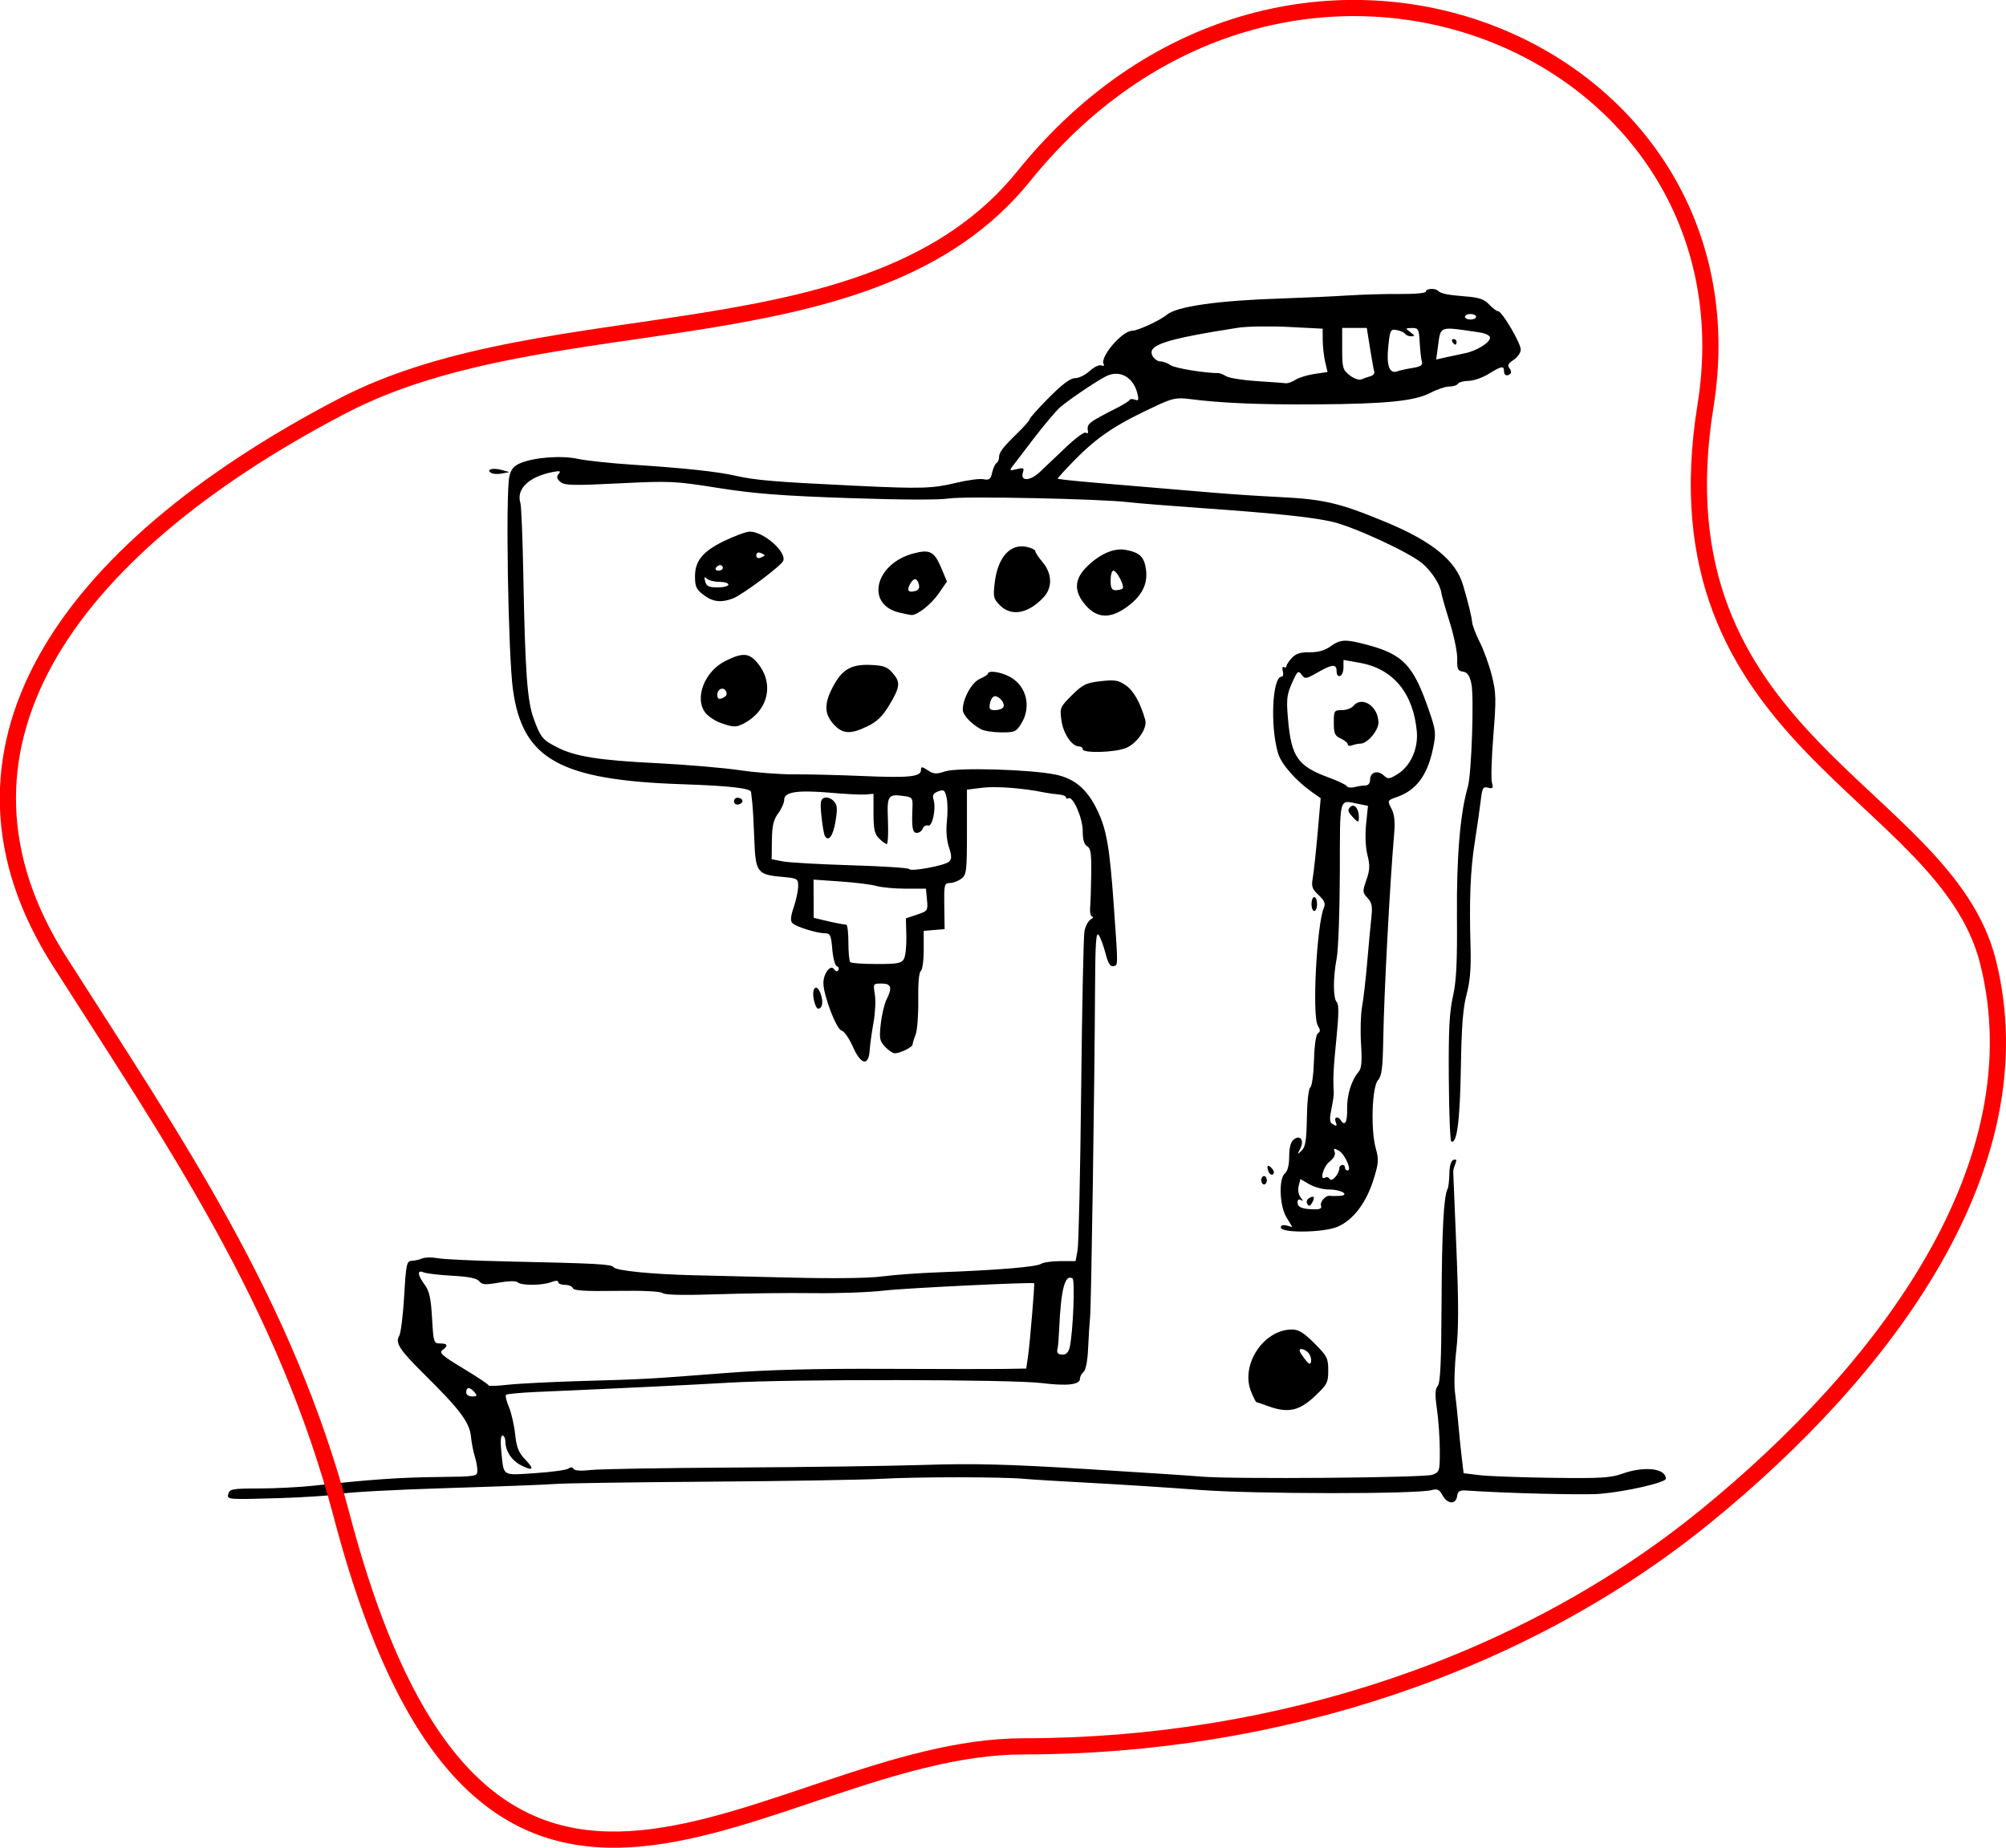 <?xml version="1.0" encoding="UTF-8" standalone="no"?>
<!-- Created with Inkscape (http://www.inkscape.org/) -->

<svg
   version="1.1"
   id="svg1"
   width="312.423"
   height="287.758"
   viewBox="0 0 312.423 287.758"
   sodipodi:docname="IMG_3116.svg"
   inkscape:version="1.3.2 (091e20e, 2023-11-25, custom)"
   xmlns:inkscape="http://www.inkscape.org/namespaces/inkscape"
   xmlns:sodipodi="http://sodipodi.sourceforge.net/DTD/sodipodi-0.dtd"
   xmlns="http://www.w3.org/2000/svg"
   xmlns:svg="http://www.w3.org/2000/svg">
  <defs
     id="defs1" />
  <sodipodi:namedview
     id="namedview1"
     pagecolor="#ffffff"
     bordercolor="#666666"
     borderopacity="1.0"
     inkscape:showpageshadow="2"
     inkscape:pageopacity="0.0"
     inkscape:pagecheckerboard="0"
     inkscape:deskcolor="#d1d1d1"
     showgrid="false"
     inkscape:zoom="0.3449506"
     inkscape:cx="489.92523"
     inkscape:cy="479.77885"
     inkscape:window-width="1920"
     inkscape:window-height="1001"
     inkscape:window-x="-9"
     inkscape:window-y="-9"
     inkscape:window-maximized="1"
     inkscape:current-layer="g1" />
  <g
     inkscape:groupmode="layer"
     inkscape:label="Image"
     id="g1"
     transform="translate(-682.824,-365.792)">
    <path
       style="fill:#000000;stroke-width:0.326"
       d="m 907.49,598.672 c -0.486,-0.907 -0.798,-1.057 -1.703,-0.813 -2.374,0.64 -27.526,0.621 -36.085,-0.027 -4.66,-0.353 -12.285,-0.845 -16.945,-1.093 -4.66,-0.248 -9.352,-0.535 -10.428,-0.636 -3.328,-0.316 -16.535,-0.32 -22.201,-0.007 -2.964,0.164 -15.068,0.366 -26.897,0.449 -11.829,0.084 -22.583,0.243 -23.897,0.354 -1.314,0.111 -8.94,0.403 -16.945,0.647 -8.006,0.245 -15.457,0.647 -16.559,0.895 -1.102,0.247 -5.532,0.552 -9.844,0.678 -7.679,0.223 -7.836,0.21 -7.613,-0.64 0.209,-0.799 0.597,-0.869 4.847,-0.876 2.541,-0.004 6.38,-0.202 8.531,-0.44 8.528,-0.943 13.3,-1.276 19.226,-1.344 6.075,-0.069 6.192,-0.089 6.192,-1.03 0,-0.528 -0.184,-1.526 -0.409,-2.219 -0.225,-0.693 -0.492,-2.088 -0.594,-3.1 -0.216,-2.149 -1.727,-4.169 -7.075,-9.457 -4.05,-4.005 -4.749,-5.061 -4.09,-6.182 0.249,-0.424 0.596,-3.214 0.77,-6.202 0.293,-5.013 0.384,-5.435 1.187,-5.477 0.478,-0.025 1.22,-0.196 1.648,-0.38 0.429,-0.183 1.504,-0.196 2.39,-0.029 0.886,0.168 5.716,0.394 10.735,0.502 14.083,0.305 16.349,0.428 16.658,0.902 0.348,0.534 5.962,1.097 12.453,1.249 2.629,0.061 9.57,0.229 15.424,0.373 6.403,0.157 11.944,0.084 13.904,-0.183 1.792,-0.244 5.8,-0.536 8.907,-0.649 8.954,-0.325 15.153,-0.836 15.859,-1.306 0.358,-0.239 1.721,-0.434 3.029,-0.434 h 2.377 l 0.311,-1.738 c 0.171,-0.956 0.421,-12.198 0.556,-24.982 0.135,-12.784 0.365,-23.883 0.512,-24.664 0.146,-0.781 0.586,-1.607 0.977,-1.835 0.391,-0.228 0.504,-0.421 0.251,-0.428 -0.253,-0.007 -0.406,-0.649 -0.341,-1.425 0.065,-0.777 0.142,-3.155 0.17,-5.285 0.041,-3.118 -0.083,-3.948 -0.637,-4.258 -0.471,-0.263 -0.688,-1.011 -0.688,-2.368 0,-2.033 -1.54,-5.534 -2.243,-5.1 -0.2,0.124 -0.364,0.06 -0.364,-0.142 0,-0.202 -0.538,-0.41 -1.195,-0.461 -0.657,-0.051 -1.684,-0.196 -2.281,-0.32 -3.17,-0.66 -7.446,-0.981 -9.559,-0.718 l -2.39,0.298 v 6.603 c 0,6.093 -0.067,6.653 -0.869,7.262 -0.478,0.363 -1.283,0.666 -1.789,0.674 -0.866,0.013 -0.917,0.225 -0.869,3.598 l 0.051,3.585 -1.629,0.135 -1.629,0.135 v 2.99 c 0,1.644 -0.206,3.117 -0.459,3.273 -0.278,0.172 -0.432,1.932 -0.392,4.479 0.037,2.308 -0.148,4.746 -0.41,5.419 -0.263,0.673 -0.477,1.375 -0.477,1.56 0,0.393 -1.96,1.345 -2.769,1.345 -0.306,0 -0.986,-0.458 -1.512,-1.018 -0.847,-0.901 -0.923,-1.312 -0.667,-3.585 0.159,-1.412 0.556,-3.094 0.881,-3.74 0.951,-1.888 0.763,-2.52 -0.75,-2.52 -1.317,0 -1.336,0.03 -1.057,1.684 0.156,0.926 0.063,2.902 -0.207,4.392 -0.27,1.49 -0.537,3.42 -0.592,4.289 -0.164,2.565 -1.359,2.329 -2.618,-0.518 -0.579,-1.309 -1.376,-2.447 -1.772,-2.529 -0.777,-0.16 -2.789,-5.398 -2.822,-7.343 -0.025,-1.505 1.117,-3.028 1.657,-2.209 0.246,0.373 0.489,0.426 0.663,0.146 0.151,-0.244 0.048,-0.519 -0.229,-0.611 -0.277,-0.092 -0.595,-1.282 -0.708,-2.644 -0.18,-2.169 -0.32,-2.477 -1.129,-2.483 -1.294,-0.009 -4.505,-1.011 -5.078,-1.584 -0.347,-0.347 -0.29,-1.03 0.209,-2.5 0.378,-1.112 0.687,-2.575 0.687,-3.25 0,-1.188 -0.087,-1.236 -2.664,-1.47 -3.709,-0.336 -3.982,-0.719 -4.169,-5.841 -0.085,-2.337 -0.222,-4.836 -0.303,-5.553 -0.081,-0.717 -0.171,-1.524 -0.199,-1.793 -0.063,-0.603 -3.321,-0.976 -10.655,-1.222 -19.105,-0.64 -24.928,-3.882 -26.431,-14.717 -0.746,-5.376 -1.167,-30.602 -0.555,-33.258 0.247,-1.071 0.7,-1.61 1.71,-2.032 2.191,-0.915 6.392,-1.226 8.988,-0.664 1.288,0.279 5.178,0.691 8.643,0.916 7.857,0.509 13.068,1.067 15.785,1.69 3.17,0.726 6.163,0.977 18.974,1.587 10.05,0.479 11.825,0.424 15.522,-0.474 1.718,-0.418 3.612,-0.666 4.208,-0.552 0.909,0.174 1.128,0.008 1.356,-1.027 0.149,-0.679 0.452,-1.346 0.672,-1.482 0.221,-0.136 0.401,-0.538 0.401,-0.892 0,-0.796 0.57,-1.542 2.933,-3.842 1.016,-0.989 1.847,-1.946 1.847,-2.127 0,-0.181 1.351,-1.688 3.003,-3.35 2.082,-2.094 3.328,-3.02 4.064,-3.02 0.584,0 1.602,-0.501 2.263,-1.113 0.661,-0.612 1.481,-1.005 1.824,-0.874 0.343,0.131 0.507,0.051 0.365,-0.178 -0.665,-1.076 2.871,-5.222 4.454,-5.222 0.852,0 4.392,-1.637 5.395,-2.495 1.505,-1.288 7.953,-2.206 17.737,-2.524 3.465,-0.113 8.158,-0.325 10.428,-0.473 2.27,-0.147 5.936,-0.251 8.147,-0.23 2.3,0.021 4.019,-0.141 4.019,-0.379 0,-0.479 1.444,-0.566 1.895,-0.114 0.442,0.442 1.481,0.65 4.395,0.882 2.02,0.161 2.812,0.438 3.564,1.249 0.531,0.573 1.157,1.043 1.39,1.043 0.61,0 3.528,4.947 3.528,5.981 0,0.479 -0.502,1.2 -1.115,1.602 -0.83,0.544 -0.998,0.873 -0.656,1.285 0.253,0.305 0.331,0.683 0.174,0.84 -0.497,0.497 -1.01,0.311 -1.01,-0.366 0,-0.888 -0.366,-0.823 -2.39,0.423 -0.956,0.589 -2.362,1.077 -3.124,1.084 -0.763,0.007 -1.507,0.209 -1.655,0.448 -0.148,0.239 -0.754,0.434 -1.346,0.434 -0.593,0 -1.901,0.434 -2.907,0.964 -2.461,1.297 -6.864,1.743 -17.905,1.814 -8.741,0.056 -14.771,-0.2 -19.639,-0.832 -1.911,-0.248 -2.648,-0.115 -4.779,0.862 -6.602,3.028 -9.444,4.902 -13.153,8.672 -1.546,1.572 -2.72,2.874 -2.607,2.894 1.084,0.189 3.609,0.429 10.85,1.03 4.66,0.387 10.623,0.889 13.252,1.117 2.629,0.228 7.126,0.527 9.993,0.665 7.352,0.354 9.671,0.888 16.952,3.902 7.274,3.011 10.964,6.014 12.081,9.832 0.873,2.982 1.29,4.694 1.429,5.86 0.061,0.514 0.605,1.91 1.21,3.102 0.604,1.193 1.435,3.506 1.846,5.141 0.665,2.648 0.691,3.663 0.237,9.281 -0.281,3.469 -0.383,6.779 -0.227,7.354 0.242,0.895 0.156,1.013 -0.599,0.815 -0.781,-0.204 -0.912,0.026 -1.141,1.995 -0.142,1.224 -0.557,4.122 -0.921,6.439 -0.698,4.442 -0.879,8.904 -0.666,16.426 0.093,3.295 -0.079,5.338 -0.62,7.356 -0.561,2.091 -0.785,4.988 -0.891,11.514 -0.131,8.126 -0.627,11.887 -1.495,11.35 -0.172,-0.106 -0.343,-4.518 -0.38,-9.805 -0.052,-7.474 0.089,-10.306 0.636,-12.732 0.547,-2.428 0.687,-5.244 0.632,-12.68 -0.068,-9.157 0.506,-15.93 1.696,-19.987 0.573,-1.954 0.988,-14.083 0.55,-16.076 -0.285,-1.299 -0.619,-1.772 -1.319,-1.874 -0.801,-0.116 -0.93,-0.402 -0.882,-1.955 0.031,-1.001 -0.496,-3.579 -1.17,-5.73 -0.675,-2.151 -1.261,-4.204 -1.303,-4.562 -0.145,-1.24 -1.513,-3.377 -2.934,-4.584 -2.089,-1.773 -10.973,-5.859 -14.245,-6.552 -3.463,-0.733 -8.798,-1.283 -20.421,-2.104 -4.899,-0.346 -9.885,-0.749 -11.08,-0.895 -4.319,-0.528 -25.668,-0.971 -28.032,-0.581 -1.455,0.24 -7.542,0.215 -15.634,-0.064 -10.473,-0.361 -14.733,-0.693 -20.315,-1.582 -6.743,-1.074 -7.441,-1.106 -15.424,-0.709 -7.182,0.357 -8.469,0.325 -9.12,-0.229 -0.576,-0.489 -0.642,-0.786 -0.273,-1.23 0.398,-0.479 0.22,-0.533 -0.979,-0.296 -3.672,0.724 -5.663,2.648 -4.978,4.809 0.143,0.45 0.347,5.499 0.455,11.22 0.284,15.132 0.604,19.575 1.608,22.346 1.06,2.927 1.369,3.31 3.594,4.453 2.85,1.465 6.447,2.046 15.454,2.497 4.66,0.233 10.526,0.728 13.035,1.1 2.509,0.372 6.322,0.663 8.473,0.646 2.151,-0.016 6.966,0.102 10.7,0.262 7.21,0.31 9.069,0.119 9.069,-0.934 0,-0.569 0.139,-0.563 1.07,0.047 0.91,0.596 1.313,0.62 2.698,0.163 1.922,-0.634 13.232,-0.309 17.151,0.493 3.027,0.62 4.98,2.288 6.569,5.614 1.418,2.968 1.895,5.72 2.523,14.555 0.706,9.93 0.708,9.52 -0.054,9.672 -0.484,0.097 -0.83,-0.472 -1.224,-2.01 -0.302,-1.179 -0.781,-2.461 -1.064,-2.848 -0.402,-0.551 -0.524,1.257 -0.56,8.321 -0.078,15.329 -0.59,49.337 -0.771,51.17 -0.094,0.956 -0.233,3.164 -0.308,4.908 -0.083,1.915 -0.36,3.355 -0.701,3.638 -0.31,0.257 -0.564,0.734 -0.564,1.058 0,0.957 -1.996,1.186 -6.012,0.689 -4.673,-0.578 -38.985,-0.624 -48.517,-0.065 -6.14,0.36 -15.588,0.816 -30.126,1.453 -2.47,0.108 -4.602,0.309 -4.739,0.445 -0.137,0.137 0.064,0.983 0.445,1.882 0.381,0.899 0.819,2.807 0.973,4.241 0.227,2.112 0.537,2.875 1.633,4.019 1.45,1.514 1.157,1.798 -0.807,0.78 -1.38,-0.716 -2.318,-2.16 -2.341,-3.604 -0.008,-0.538 -0.213,-0.978 -0.454,-0.978 -0.274,0 -0.342,0.938 -0.181,2.498 0.407,3.947 0.029,3.707 5.292,3.358 2.568,-0.17 4.895,-0.492 5.173,-0.714 0.317,-0.254 0.609,-0.235 0.786,0.052 0.177,0.286 1.168,0.352 2.66,0.177 1.308,-0.154 11.414,-0.327 22.459,-0.385 11.045,-0.058 24.383,-0.243 29.64,-0.412 7.585,-0.243 12.743,-0.111 24.983,0.638 8.483,0.519 16.598,1.052 18.031,1.184 4.624,0.425 34.747,0.187 35.985,-0.284 1.125,-0.428 1.164,-0.554 1.155,-3.821 -0.005,-1.858 -0.203,-4.723 -0.441,-6.367 -0.332,-2.293 -0.304,-3.144 0.117,-3.651 0.411,-0.495 0.561,-3.729 0.597,-12.87 0.044,-11.173 0.341,-16.787 0.943,-17.815 0.127,-0.216 0.249,-1.275 0.272,-2.352 0.027,-1.269 0.257,-2.031 0.653,-2.164 0.452,-0.152 0.524,0.008 0.274,0.614 -0.186,0.451 -0.332,1.015 -0.324,1.254 0.008,0.239 0.23,5.616 0.494,11.949 0.357,8.555 0.353,12.619 -0.015,15.813 -0.272,2.364 -0.367,5.297 -0.21,6.517 0.157,1.22 0.396,3.49 0.531,5.043 0.135,1.553 0.374,3.9 0.53,5.214 l 0.284,2.39 2.388,0.298 c 1.313,0.164 6.396,0.354 11.295,0.422 7.548,0.105 9.224,0.01 10.986,-0.624 3.461,-1.245 6.828,-0.867 6.828,0.768 0,0.591 -6.149,2.002 -10.243,2.35 -2.489,0.212 -14.861,-0.094 -20.823,-0.515 -1.055,-0.074 -1.33,0.094 -1.442,0.886 -0.19,1.335 -1.521,1.256 -2.264,-0.134 z M 756.734,582.621 c -0.297,-0.358 -0.712,-0.652 -0.922,-0.652 -0.21,0 -0.381,0.293 -0.381,0.652 0,0.375 0.392,0.652 0.922,0.652 0.77,0 0.833,-0.107 0.381,-0.652 z m 16.945,-1.76 c 9.931,-0.289 9.683,-0.275 22.376,-1.253 6.359,-0.49 13.799,-0.683 24.549,-0.635 8.483,0.037 16.914,0.042 18.735,0.011 l 3.311,-0.056 0.302,-2.064 c 0.265,-1.808 1.044,-11.139 0.938,-11.218 -0.278,-0.206 -20.239,0.763 -23.327,1.133 -2.293,0.274 -7.279,0.456 -11.08,0.404 -3.801,-0.052 -10.509,0.026 -14.907,0.174 -5.256,0.177 -8.182,0.115 -8.538,-0.18 -0.333,-0.276 -3.096,-0.409 -7.182,-0.346 -4.85,0.075 -6.688,-0.037 -6.814,-0.417 -0.095,-0.286 -0.646,-0.52 -1.223,-0.52 -0.578,0 -1.05,-0.191 -1.05,-0.424 0,-0.275 -0.39,-0.275 -1.115,0 -1.405,0.534 -4.661,0.552 -5.207,0.028 -0.249,-0.238 -1.417,-0.219 -2.937,0.048 -2.105,0.37 -2.61,0.334 -3.041,-0.213 -0.362,-0.46 -1.622,-0.717 -4.21,-0.859 -2.031,-0.111 -4.035,-0.347 -4.454,-0.524 -1.042,-0.441 -0.973,0.389 0.161,1.922 0.724,0.98 0.969,2.09 1.146,5.196 0.217,3.798 0.265,3.95 1.251,3.95 1.187,0 1.307,0.351 0.357,1.045 -0.554,0.405 0.005,0.896 3.259,2.854 2.16,1.301 3.928,2.481 3.928,2.622 0,0.142 1.32,0.105 2.933,-0.081 1.613,-0.186 6.941,-0.455 11.84,-0.598 z m 75.757,-5.301 c 0.515,-2.395 0.838,-10.408 0.43,-10.661 -1.184,-0.732 -1.807,1.64 -2.086,7.945 -0.058,1.314 -0.159,2.585 -0.223,2.824 -0.219,0.812 -0.016,1.086 0.804,1.086 0.541,0 0.905,-0.405 1.075,-1.195 z M 823.617,515.113 c 0.24,-0.448 0.404,-2.048 0.366,-3.557 l -0.07,-2.743 1.724,-0.575 c 1.673,-0.558 1.719,-0.626 1.559,-2.309 l -0.165,-1.734 h -3.107 c -1.709,0 -3.763,-0.188 -4.564,-0.418 -0.801,-0.23 -3.342,-0.548 -5.646,-0.706 l -4.188,-0.288 0.013,2.972 0.013,2.972 1.508,0.366 c 1.444,0.351 2.877,0.637 3.571,0.714 0.179,0.02 0.326,1.275 0.326,2.788 0,1.513 0.13,2.882 0.29,3.041 0.159,0.159 2.01,0.29 4.112,0.29 3.292,0 3.883,-0.113 4.258,-0.814 z m 7.037,-15.14 c 0.412,-0.415 0.403,-0.905 -0.044,-2.259 -0.353,-1.071 -0.472,-2.606 -0.312,-4.032 0.142,-1.267 0.122,-2.913 -0.046,-3.66 -0.27,-1.201 -0.421,-1.314 -1.313,-0.98 -0.764,0.285 -0.94,0.591 -0.725,1.266 0.435,1.371 -0.183,4.317 -0.852,4.061 -0.309,-0.119 -0.679,0.089 -0.822,0.461 -0.143,0.372 -0.559,0.677 -0.925,0.677 -0.68,0 -0.821,-0.822 -0.678,-3.965 0.064,-1.419 -0.051,-1.593 -1.153,-1.75 -2.701,-0.384 -2.82,-0.214 -2.667,3.799 0.077,2.011 -0.007,3.656 -0.186,3.655 -0.179,-6.5e-4 -0.717,-0.392 -1.195,-0.87 -0.704,-0.704 -0.869,-1.448 -0.869,-3.912 v -3.043 l -1.195,0.106 c -0.657,0.058 -3.096,-0.062 -5.419,-0.266 -5.187,-0.457 -7.29,-0.148 -7.29,1.07 0,0.477 -0.424,1.441 -0.943,2.142 -0.736,0.995 -0.95,1.917 -0.978,4.205 l -0.035,2.93 1.738,0.336 c 0.956,0.185 5.746,0.457 10.645,0.605 4.899,0.148 8.961,0.41 9.027,0.582 0.179,0.467 5.626,-0.543 6.236,-1.156 z m -19.354,-3.972 c -0.143,-0.231 -0.384,-1.606 -0.535,-3.055 -0.229,-2.19 -0.157,-2.68 0.426,-2.903 0.392,-0.151 1.022,0.052 1.43,0.459 0.612,0.612 0.666,1.116 0.337,3.16 -0.368,2.29 -1.073,3.285 -1.657,2.339 z m 37.451,-60.478 c 1.501,-1.44 2.923,-2.499 3.161,-2.352 0.238,0.147 0.405,0.106 0.37,-0.091 -0.229,-1.319 -0.137,-1.395 4.639,-3.834 0.936,-0.478 1.763,-1.005 1.838,-1.17 0.075,-0.166 0.447,-0.183 0.825,-0.037 0.571,0.219 0.634,0.047 0.373,-1.002 -0.641,-2.566 -2.805,-3.719 -4.923,-2.623 -1.563,0.809 -5.555,3.503 -7.03,4.744 -0.642,0.54 -2.506,2.736 -4.144,4.881 -1.637,2.144 -3.19,4.176 -3.449,4.514 -0.391,0.51 -0.261,0.563 0.757,0.309 1.083,-0.27 1.197,-0.205 0.96,0.544 -0.431,1.359 1.102,1.327 2.59,-0.054 0.717,-0.665 2.531,-2.387 4.032,-3.828 z m 35.848,-10.588 c 0.529,-0.34 1.866,-0.749 2.971,-0.91 l 2.009,-0.292 -0.369,-1.588 c -0.203,-0.874 -0.374,-2.393 -0.379,-3.376 l -0.01,-1.788 -5.323,-0.273 c -2.927,-0.15 -6.496,-0.089 -7.93,0.136 -11.346,1.778 -14.141,2.702 -13.244,4.379 0.251,0.47 0.798,0.854 1.214,0.854 0.416,0 1.143,0.269 1.614,0.598 0.667,0.465 5.34,1.232 7.479,1.226 0.182,-3.3e-4 0.721,0.224 1.199,0.499 0.478,0.275 2.629,0.613 4.779,0.75 2.151,0.137 4.162,0.284 4.469,0.326 0.307,0.042 0.991,-0.202 1.521,-0.542 z m 11.686,-0.56 c 0.402,-0.116 0.659,-0.436 0.571,-0.711 -0.087,-0.275 -0.385,-1.918 -0.661,-3.65 l -0.502,-3.15 h -1.916 -1.916 v 3.227 c 0,2.983 0.088,3.296 1.165,4.144 0.676,0.532 1.451,0.798 1.847,0.634 0.375,-0.155 1.01,-0.378 1.412,-0.493 z m 6.488,-1.27 c 1.308,-0.209 1.661,-0.439 1.5,-0.977 -0.116,-0.387 -0.268,-1.73 -0.337,-2.984 -0.117,-2.114 -0.205,-2.28 -1.212,-2.267 -1.049,0.013 -1.057,0.036 -0.243,0.652 0.708,0.535 0.729,0.638 0.134,0.638 -0.39,0 -0.816,-0.172 -0.946,-0.383 -0.13,-0.21 -0.709,-0.473 -1.286,-0.583 -0.998,-0.191 -1.064,-0.065 -1.347,2.575 -0.314,2.932 0.189,4.307 1.405,3.841 0.341,-0.131 1.39,-0.361 2.331,-0.512 z m 8.213,-2.299 c 1.848,-0.378 3.904,-1.661 3.904,-2.434 0,-0.318 -0.709,-0.67 -1.629,-0.807 -6.396,-0.957 -6.038,-1.076 -6.48,2.155 l -0.282,2.059 1.48,-0.33 c 0.814,-0.181 2.168,-0.471 3.008,-0.643 z m -1.962,-1.77 c -0.148,-0.239 -0.061,-0.434 0.192,-0.434 0.253,0 0.46,0.196 0.46,0.434 0,0.239 -0.086,0.434 -0.192,0.434 -0.105,0 -0.312,-0.196 -0.46,-0.434 z m 3.693,-3.91 c 0,-0.239 -0.391,-0.434 -0.869,-0.434 -0.478,0 -0.869,0.196 -0.869,0.434 0,0.239 0.391,0.434 0.869,0.434 0.478,0 0.869,-0.196 0.869,-0.434 z m -32.37,169.663 c -0.956,-0.348 -1.797,-0.635 -1.869,-0.639 -0.072,-0.004 -0.424,-0.707 -0.781,-1.564 -1.742,-4.168 1.887,-9.739 6.343,-9.739 1.034,0 1.844,0.499 3.498,2.152 1.975,1.975 2.152,2.321 2.152,4.214 0,1.908 -0.16,2.212 -2.129,4.061 -2.408,2.261 -4.154,2.627 -7.213,1.515 z m 6.283,-8.27 c -0.288,-0.347 -0.799,-0.631 -1.135,-0.631 -0.444,0 -0.34,0.368 0.379,1.344 0.758,1.028 1.025,1.176 1.135,0.631 0.08,-0.392 -0.091,-0.997 -0.379,-1.344 z m -4.328,-19.572 c 0,-0.321 0.353,-0.437 0.898,-0.295 l 0.898,0.235 -0.896,-1.47 c -1.109,-1.819 -1.261,-6.061 -0.248,-6.902 0.412,-0.342 0.652,-1.301 0.652,-2.607 0,-1.332 0.238,-2.264 0.67,-2.622 1.021,-0.847 1.727,0.075 1.057,1.381 -0.491,0.958 -0.477,0.978 0.216,0.318 0.593,-0.565 0.756,-1.59 0.813,-5.122 0.042,-2.557 0.266,-4.546 0.534,-4.725 0.254,-0.17 0.513,-2.066 0.574,-4.214 0.069,-2.406 0.308,-4.027 0.622,-4.223 0.389,-0.242 0.383,-0.523 -0.022,-1.177 -0.922,-1.488 -0.175,-15.813 0.961,-18.433 0.256,-0.59 0.034,-1.09 -0.842,-1.902 -1.019,-0.945 -1.149,-1.328 -0.909,-2.676 0.154,-0.866 0.494,-4.012 0.756,-6.992 l 0.476,-5.418 -1.258,-0.882 c -2.585,-1.812 -4.861,-4.395 -5.373,-6.097 -1.262,-4.196 -0.91,-11.947 0.543,-11.947 0.229,0 0.313,-0.391 0.188,-0.87 -0.125,-0.478 -0.05,-0.76 0.167,-0.626 0.217,0.134 0.394,0.073 0.394,-0.135 0,-0.208 0.382,-0.789 0.85,-1.29 0.627,-0.673 1.354,-0.904 2.77,-0.883 1.306,0.02 2.342,-0.271 3.236,-0.908 1.549,-1.103 2.292,-1.146 5.475,-0.317 5.897,1.536 7.464,3.195 9.966,10.55 0.986,2.899 1.025,3.323 0.527,5.712 -0.857,4.107 -2.577,6.433 -5.524,7.473 -1.599,0.564 -1.6,0.566 -0.943,1.838 0.485,0.938 0.592,2.033 0.408,4.159 -0.653,7.553 -1.556,24.578 -1.677,31.626 -0.08,4.637 -0.235,5.863 -0.826,6.517 -0.933,1.033 -1.152,7.739 -0.345,10.605 0.496,1.763 0.456,2.299 -0.366,4.916 -1.125,3.583 -3.127,6.216 -5.538,7.282 -2.15,0.951 -8.881,1.042 -8.881,0.12 z m 6.267,-3.366 c -0.23,-0.599 0.738,-1.673 1.4,-1.554 0.204,0.037 0.851,0.043 1.436,0.015 1.782,-0.086 0.336,-1.009 -1.564,-0.998 -0.92,0.005 -2.306,-0.359 -3.081,-0.809 l -1.408,-0.818 -0.27,1.075 c -0.16,0.638 -0.029,1.371 0.322,1.804 0.408,0.503 0.423,0.628 0.049,0.403 -0.337,-0.202 -0.543,-0.082 -0.543,0.315 0,0.78 0.644,1.069 2.485,1.114 0.999,0.025 1.335,-0.132 1.175,-0.548 z m -2.135,-0.28 c -0.189,-0.306 -0.08,-0.696 0.253,-0.901 0.791,-0.489 0.997,-0.198 0.494,0.7 -0.31,0.554 -0.498,0.605 -0.747,0.201 z m 4.978,-5.547 c 0.016,-0.64 0.883,-0.746 0.883,-0.109 0,0.239 0.185,0.434 0.412,0.434 0.717,0 -0.449,-2.596 -1.392,-3.101 -0.741,-0.397 -0.845,-0.362 -0.626,0.21 0.165,0.429 -0.136,1 -0.803,1.525 -0.979,0.77 -1.588,3.043 -0.662,2.47 0.222,-0.137 0.535,-0.04 0.693,0.218 0.324,0.524 1.472,-0.742 1.495,-1.648 z m -0.578,-7.278 c -0.278,-0.724 0.386,-0.902 0.809,-0.217 0.62,1.003 1.034,0.297 0.989,-1.689 -0.05,-2.202 0.643,-4.497 1.752,-5.8 0.5,-0.587 0.591,-1.564 0.413,-4.421 -0.126,-2.017 -0.055,-4.595 0.156,-5.729 0.212,-1.134 0.579,-4.326 0.816,-7.093 0.237,-2.767 0.531,-5.921 0.654,-7.009 0.177,-1.563 0.048,-2.167 -0.616,-2.88 -0.79,-0.848 -0.8,-1.015 -0.176,-2.801 0.542,-1.55 0.572,-2.265 0.165,-3.885 -0.301,-1.197 -0.384,-3.113 -0.209,-4.823 l 0.291,-2.837 -1.411,-0.282 c -3.178,-0.636 -2.938,-1.496 -2.973,10.689 -0.017,6.034 -0.235,12.024 -0.484,13.311 -0.584,3.022 -0.579,6.267 0.012,6.857 0.329,0.329 0.313,1.965 -0.057,5.627 -0.468,4.635 -0.551,6.32 -0.414,8.421 0.024,0.358 -0.144,1.531 -0.371,2.605 -0.298,1.408 -0.273,2.043 0.091,2.274 0.738,0.469 0.844,0.41 0.564,-0.318 z m 2.538,-47.587 c -0.625,-0.691 -0.682,-0.993 -0.266,-1.408 0.611,-0.611 1.344,0.214 1.355,1.527 0.008,0.969 -0.117,0.955 -1.089,-0.119 z m 2.073,-4.763 c 0.473,-0.004 0.76,-0.34 0.76,-0.889 0,-1.176 1.15,-1.563 2.098,-0.706 0.698,0.632 0.877,0.62 2.139,-0.148 2.051,-1.247 3.292,-3.986 3.04,-6.704 -0.551,-5.925 -3.662,-9.699 -8.768,-10.638 -1.418,-0.261 -2.599,-0.474 -2.624,-0.474 -0.025,0 -0.038,0.519 -0.029,1.152 0.009,0.634 -0.227,1.237 -0.526,1.34 -0.321,0.111 -0.543,-0.184 -0.543,-0.718 0,-1.178 -0.665,-1.136 -2.989,0.193 -1.796,1.027 -1.934,1.045 -2.47,0.321 -0.512,-0.693 -0.657,-0.565 -1.493,1.315 -0.809,1.819 -0.887,2.532 -0.615,5.642 0.511,5.861 1.524,7.311 6.331,9.063 1.412,0.515 2.68,1.12 2.819,1.345 0.139,0.225 0.671,0.297 1.181,0.16 0.511,-0.137 1.271,-0.252 1.689,-0.255 z m -2.716,-6.407 c 0,-0.226 -0.489,-0.634 -1.086,-0.906 -0.926,-0.422 -1.086,-0.786 -1.086,-2.459 0,-1.875 0.057,-1.965 1.25,-1.965 0.688,0 1.494,-0.293 1.791,-0.652 1.359,-1.637 3.91,0.066 3.91,2.611 0,1.213 -1.737,3.254 -2.769,3.254 -0.35,0 -0.945,0.119 -1.323,0.264 -0.378,0.145 -0.687,0.079 -0.687,-0.147 z m -13.469,67.882 c 0,-0.358 0.196,-0.652 0.434,-0.652 0.239,0 0.434,0.293 0.434,0.652 0,0.358 -0.196,0.652 -0.434,0.652 -0.239,0 -0.434,-0.293 -0.434,-0.652 z m 1.122,-1.368 c -0.368,-0.96 -0.06,-1.185 0.576,-0.419 0.309,0.372 0.352,0.726 0.107,0.877 -0.226,0.139 -0.533,-0.067 -0.683,-0.458 z m -70.809,-26.738 c -0.372,-1.861 0.421,-2.625 1.039,-1.001 0.486,1.278 0.315,2.386 -0.368,2.386 -0.217,0 -0.518,-0.623 -0.671,-1.385 z m 77.508,-14.909 c 0,-0.597 0.196,-1.086 0.434,-1.086 0.239,0 0.434,0.489 0.434,1.086 0,0.597 -0.196,1.086 -0.434,1.086 -0.239,0 -0.434,-0.489 -0.434,-1.086 z m -89.94,-16.006 c 0,-0.355 0.299,-0.601 0.664,-0.548 0.868,0.127 0.876,0.872 0.011,1.052 -0.371,0.077 -0.675,-0.15 -0.675,-0.505 z m 54.312,-8.108 c 0,-0.239 -0.259,-0.434 -0.576,-0.434 -1.108,0 -2.457,-1.991 -2.738,-4.042 -0.27,-1.973 -0.219,-2.097 1.626,-3.929 1.684,-1.672 2.203,-1.926 4.469,-2.186 2.205,-0.253 2.754,-0.164 3.928,0.641 1.211,0.83 2.274,2.722 3.029,5.39 0.361,1.276 -1.264,3.645 -2.998,4.37 -1.7,0.71 -6.739,0.853 -6.739,0.191 z m -38.815,-3.907 c -1.423,-1.597 -1.471,-3.117 -0.18,-5.643 1.445,-2.828 2.861,-3.69 5.876,-3.578 2.058,0.077 2.657,0.285 3.465,1.203 1.299,1.476 1.238,2.184 -0.434,4.992 -1.048,1.758 -1.917,2.618 -3.367,3.33 -2.711,1.331 -3.966,1.259 -5.359,-0.304 z m 22.956,0.793 c -1.542,-0.853 -2.824,-2.231 -2.824,-3.036 0,-1.719 1.393,-4.245 2.647,-4.8 0.695,-0.308 1.264,-0.666 1.264,-0.795 0,-0.594 2.062,-0.295 3.489,0.507 2.54,1.428 3.308,4.63 1.73,7.218 -0.798,1.309 -1.028,1.411 -3.148,1.399 -1.258,-0.007 -2.679,-0.229 -3.156,-0.494 z m 3.488,-3.422 c 0.34,-0.55 -0.557,-1.719 -1.318,-1.719 -0.301,0 -0.641,0.489 -0.756,1.086 -0.173,0.904 -0.04,1.086 0.793,1.086 0.55,0 1.126,-0.204 1.281,-0.454 z m -44.08,2.419 c -0.818,-0.296 -1.845,-0.978 -2.281,-1.517 -1.824,-2.253 -0.186,-6.509 3.131,-8.135 2.641,-1.295 3.623,-1.237 4.908,0.29 2.728,3.242 1.754,7.496 -2.177,9.516 -1.126,0.579 -1.611,0.558 -3.581,-0.154 z m 0.705,-4.047 c 0.313,-0.199 0.376,-0.565 0.157,-0.918 -0.428,-0.693 -1.329,-0.262 -1.329,0.636 0,0.692 0.382,0.784 1.172,0.282 z m 27.181,-13.114 c -5.31,-1.26 -3.801,-7.607 2.188,-9.205 2.592,-0.691 3.275,-0.322 4.399,2.376 l 0.833,1.999 -1.267,1.829 c -1.217,1.757 -3.399,3.467 -4.309,3.377 -0.239,-0.024 -1.069,-0.193 -1.844,-0.377 z m 3.046,-4.393 c -0.276,-1.054 -0.831,-1.062 -1.389,-0.02 -0.525,0.981 -0.252,1.337 0.813,1.059 0.531,-0.139 0.722,-0.482 0.576,-1.039 z m 25.998,3.281 c -1.872,-2.132 -1.838,-4.028 0.106,-5.972 2.049,-2.049 4.28,-3.025 6.126,-2.678 2.179,0.409 2.876,1.09 3.142,3.07 0.305,2.277 -0.641,4.126 -2.982,5.821 -2.572,1.863 -4.612,1.787 -6.392,-0.241 z m 5.731,-2.647 c 0.359,-0.359 -0.897,-2.769 -1.442,-2.769 -0.233,0 -0.423,0.684 -0.423,1.521 0,1.185 0.176,1.521 0.797,1.521 0.438,0 0.919,-0.123 1.069,-0.272 z m -19.094,2.635 c -1.024,-1.024 -1.089,-1.31 -0.814,-3.585 0.475,-3.927 2.423,-6.081 4.991,-5.517 0.727,0.16 1.321,0.455 1.321,0.657 0,0.202 0.508,0.971 1.129,1.709 1.51,1.795 1.57,3.971 0.151,5.49 -2.375,2.542 -5,3.025 -6.778,1.246 z m -45.784,-1.36 c -1.479,-1.012 -1.712,-1.433 -1.719,-3.108 -0.011,-2.453 1.211,-3.948 4.543,-5.557 1.666,-0.804 3.463,-1.462 3.994,-1.462 2.139,0 5.745,3.15 5.208,4.549 -0.294,0.767 -6.352,5.296 -7.84,5.862 -1.698,0.645 -2.953,0.561 -4.186,-0.283 z m 3.488,-1.872 c 0,-0.239 -0.645,-0.434 -1.434,-0.434 -0.789,0 -1.658,-0.224 -1.931,-0.497 -0.373,-0.373 -0.436,-0.265 -0.253,0.434 0.196,0.751 0.571,0.932 1.931,0.932 0.928,0 1.687,-0.196 1.687,-0.434 z m -0.869,-2.607 c 0,-0.239 -0.184,-0.434 -0.409,-0.434 -0.225,0 -0.53,0.196 -0.677,0.434 -0.148,0.239 0.036,0.434 0.409,0.434 0.373,0 0.677,-0.196 0.677,-0.434 z m 6.517,-1.955 c 0,-0.068 -0.293,-0.237 -0.652,-0.374 -0.393,-0.151 -0.652,-0.002 -0.652,0.374 0,0.377 0.259,0.525 0.652,0.374 0.358,-0.138 0.652,-0.306 0.652,-0.374 z m -42.599,-12.829 c -0.848,-0.524 0.213,-0.847 1.576,-0.479 l 1.266,0.342 -1.167,0.226 c -0.642,0.124 -1.396,0.084 -1.676,-0.089 z"
       id="path2"
       sodipodi:nodetypes="sssssssssssssssssssssssssssssssscsssssssssssssscsssscccssssssssssssssscsssssssssssssssssssssssssssssssssssssssssssssssssssssssssssssssssssssssssssssssssssssssssssssssssssssssssssssssssssssssssssssssssssssssscssssssscssssscsssssssssssssssssscssssssssssssssssssssssssssssssssscsscssscccssssssssssssssssssscsscssssscssssssssssssssssssssssssssscsscssssscsssssssscccssssssssssssssssssscssssssssssssssssssssssssscscsssssssssscsssscssssssssssssssssssssccssssscsssssssssssssssssssssssssssssssscssssscssssssssssssssscssssssssssssssscssssssssssssssssssssssssssssssssssssssssssssssssssssssssssssssssssssscssssssssssssssssssssssssssssssssssssssssssssssssssscss" />
    <path
       id="path3"
       style="fill:none;stroke:#ff0000;stroke-width:2.52"
       d="m 992.423,515.502 c 7.989,31.59 -15.821,63.524 -43.983,86.453 -28.162,22.929 -66.357,35.809 -106.183,35.81 -39.827,0 -83.527,50.12 -106.183,-35.81 -8.844,-33.541 -26.136,-58.445 -43.983,-86.453 -20.662,-32.426 0.104,-63.524 43.983,-86.452 32.73,-17.103 82.521,-6.479 106.183,-35.81 41.478,-51.416 115.275,-20.584 106.183,35.81 -8.393,52.058 37.226,59.737 43.983,86.452 z"
       sodipodi:nodetypes="sssssssss" />
  </g>
</svg>

